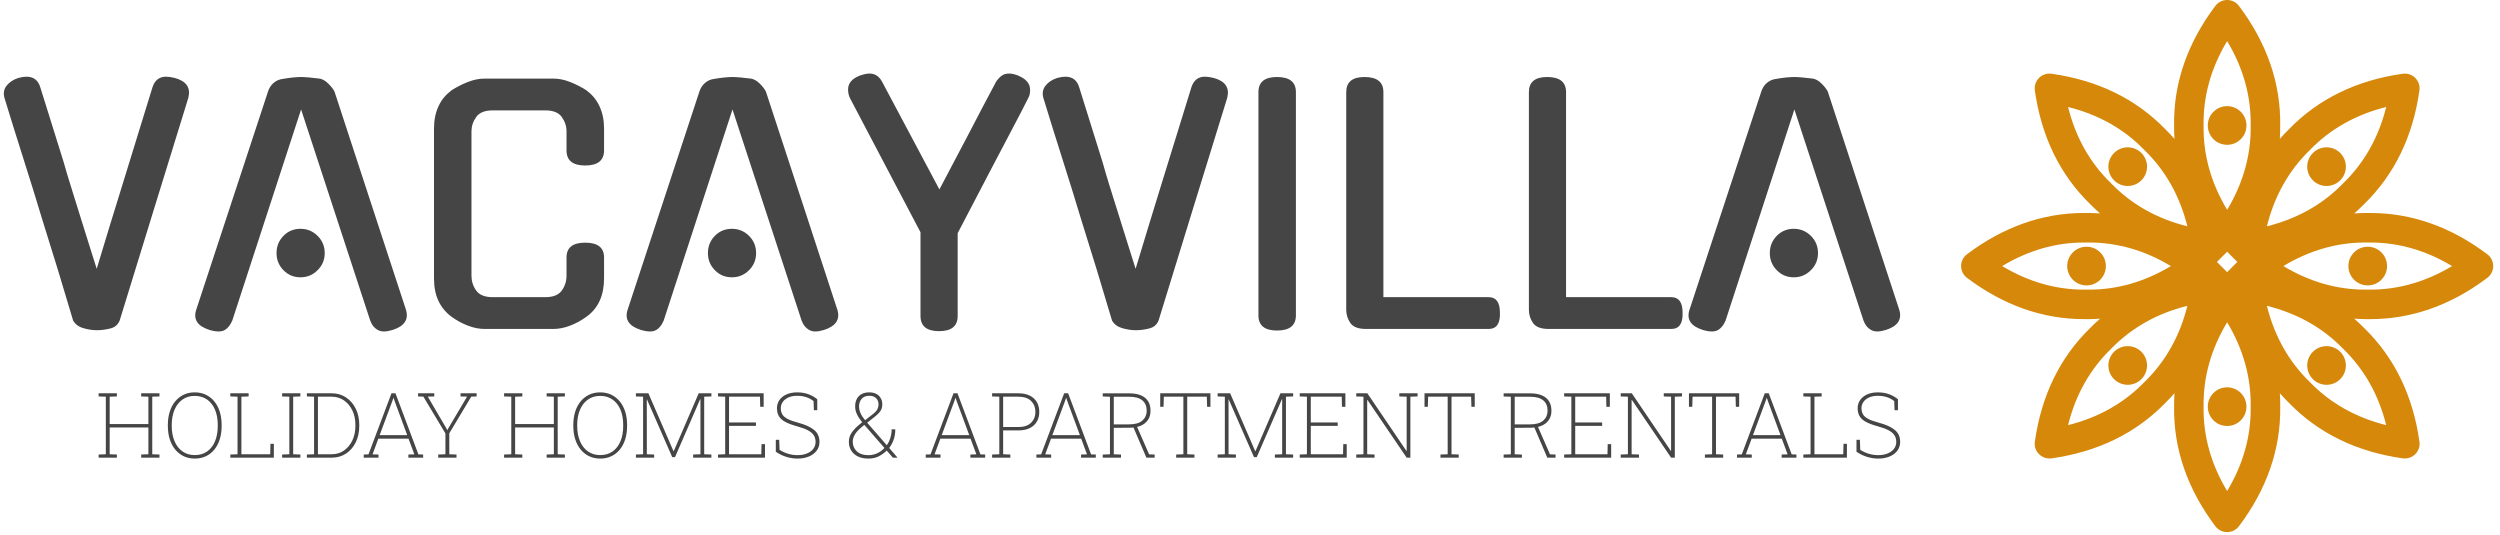 <svg xmlns="http://www.w3.org/2000/svg" version="1.1" xmlns:xlink="http://www.w3.org/1999/xlink" xmlns:svgjs="http://svgjs.dev/svgjs" width="1000" height="214" viewBox="0 0 1000 214"><g transform="matrix(1,0,0,1,-0.606,-0.573)"><svg viewBox="0 0 396 85" data-background-color="#ffffff" preserveAspectRatio="xMidYMid meet" height="214" width="1000" xmlns="http://www.w3.org/2000/svg" xmlns:xlink="http://www.w3.org/1999/xlink"><g id="tight-bounds" transform="matrix(1,0,0,1,0.24,0.228)"><svg viewBox="0 0 395.52 84.544" height="84.544" width="395.52"><g><svg viewBox="0 0 519.197 110.981" height="84.544" width="395.52"><g transform="matrix(1,0,0,1,0,15.338)"><svg viewBox="0 0 395.52 80.305" height="80.305" width="395.52"><g id="textblocktransform"><svg viewBox="0 0 395.52 80.305" height="80.305" width="395.52" id="textblock"><g><svg viewBox="0 0 395.52 53.794" height="53.794" width="395.52"><g transform="matrix(1,0,0,1,0,0)"><svg width="395.52" viewBox="1.005 -40.5 301.065 40.95" height="53.794" data-palette-color="#454545"><path d="M15.75 0.25L15.75 0.25Q14.75 0.25 13.63-0.08 12.5-0.4 12-1.3L12-1.3Q10.85-5.2 9.6-9.3 8.35-13.4 7.1-17.35L7.1-17.35Q5.7-22 4.1-27.03 2.5-32.05 1.1-36.65L1.1-36.65Q0.8-37.75 1.45-38.58 2.1-39.4 3.3-39.8L3.3-39.8Q4.05-40 4.6-40L4.6-40Q6.3-40 6.8-38.3L6.8-38.3 10.5-26.45Q11-24.65 11.68-22.5 12.35-20.35 13.05-18.1 13.75-15.85 14.45-13.63 15.15-11.4 15.75-9.5L15.75-9.5Q16.7-12.65 17.82-16.32 18.95-20 20.13-23.8 21.3-27.6 22.45-31.33 23.6-35.05 24.6-38.3L24.6-38.3Q25.15-40 26.75-40L26.75-40Q27.35-40 28.15-39.8L28.15-39.8Q30.9-39.05 30.3-36.65L30.3-36.65Q27.6-27.9 24.85-19 22.1-10.1 19.4-1.3L19.4-1.3Q19-0.3 17.93-0.03 16.85 0.25 15.75 0.25ZM59.2-1.2L48.2-34.8 37.25-1.2 37.25-1.25Q36.95-0.5 36.42-0.03 35.9 0.45 35.15 0.45L35.15 0.45Q34.75 0.45 34.37 0.38 34 0.3 33.6 0.2L33.6 0.2 33.65 0.2Q30.8-0.7 31.55-3L31.55-3 42.95-37.65Q43.2-38.45 43.82-39 44.45-39.55 45.3-39.65L45.3-39.65Q46.15-39.8 46.95-39.88 47.75-39.95 48.2-39.95L48.2-39.95Q48.65-39.95 49.45-39.88 50.25-39.8 51.1-39.7L51.1-39.7Q51.8-39.6 52.47-38.95 53.15-38.3 53.5-37.65L53.5-37.65Q56.3-29.05 59.17-20.33 62.05-11.6 64.85-3L64.85-3Q65.55-0.7 62.75 0.2L62.75 0.2Q62.35 0.3 62.02 0.38 61.7 0.45 61.3 0.45L61.3 0.45Q60.6 0.45 60.02-0.03 59.45-0.5 59.2-1.25L59.2-1.25 59.2-1.2ZM51.95-12L51.95-12Q51.95-10.4 50.82-9.28 49.7-8.15 48.1-8.15L48.1-8.15Q46.5-8.15 45.4-9.28 44.3-10.4 44.3-12L44.3-12Q44.3-13.6 45.4-14.73 46.5-15.85 48.1-15.85L48.1-15.85Q49.7-15.85 50.82-14.73 51.95-13.6 51.95-12ZM96.3-11.3L96.3-8Q96.3-3.95 93.59-1.95L93.59-1.95Q92.3-1 90.92-0.48 89.55 0.05 88.25 0.05L88.25 0.05 77.34 0.05Q76.05 0.05 74.67-0.48 73.3-1 72-1.95L72-1.95Q70.69-2.95 70-4.42 69.3-5.9 69.3-8L69.3-8 69.3-31.75Q69.3-33.75 70-35.27 70.69-36.8 72-37.75L72-37.75 71.94-37.75Q73.25-38.6 74.64-39.15 76.05-39.7 77.34-39.7L77.34-39.7 88.25-39.7Q89.55-39.7 90.94-39.15 92.34-38.6 93.64-37.75L93.64-37.75 93.59-37.75Q94.89-36.8 95.59-35.27 96.3-33.75 96.3-31.75L96.3-31.75 96.3-28.3Q96.3-25.9 93.3-25.9L93.3-25.9Q90.34-25.9 90.34-28.3L90.34-28.3 90.34-31.3Q90.34-32.55 89.59-33.6 88.84-34.65 87-34.65L87-34.65 78.59-34.65Q76.75-34.65 76-33.6 75.25-32.55 75.25-31.3L75.25-31.3 75.25-8.4Q75.25-7.1 76-6.05 76.75-5 78.59-5L78.59-5 87-5Q88.84-5 89.59-6.05 90.34-7.1 90.34-8.4L90.34-8.4 90.34-11.3Q90.34-13.65 93.3-13.65L93.3-13.65Q96.3-13.65 96.3-11.3L96.3-11.3ZM127.69-1.2L116.69-34.8 105.74-1.2 105.74-1.25Q105.44-0.5 104.92-0.03 104.39 0.45 103.64 0.45L103.64 0.45Q103.24 0.45 102.87 0.38 102.49 0.3 102.09 0.2L102.09 0.2 102.14 0.2Q99.29-0.7 100.04-3L100.04-3 111.44-37.65Q111.69-38.45 112.32-39 112.94-39.55 113.79-39.65L113.79-39.65Q114.64-39.8 115.44-39.88 116.24-39.95 116.69-39.95L116.69-39.95Q117.14-39.95 117.94-39.88 118.74-39.8 119.59-39.7L119.59-39.7Q120.29-39.6 120.97-38.95 121.64-38.3 121.99-37.65L121.99-37.65Q124.79-29.05 127.67-20.33 130.54-11.6 133.34-3L133.34-3Q134.04-0.7 131.24 0.2L131.24 0.2Q130.84 0.3 130.52 0.38 130.19 0.45 129.79 0.45L129.79 0.45Q129.09 0.45 128.52-0.03 127.94-0.5 127.69-1.25L127.69-1.25 127.69-1.2ZM120.44-12L120.44-12Q120.44-10.4 119.32-9.28 118.19-8.15 116.59-8.15L116.59-8.15Q114.99-8.15 113.89-9.28 112.79-10.4 112.79-12L112.79-12Q112.79-13.6 113.89-14.73 114.99-15.85 116.59-15.85L116.59-15.85Q118.19-15.85 119.32-14.73 120.44-13.6 120.44-12ZM152.44-15.15L152.44-2Q152.44 0.4 149.49 0.4L149.49 0.4Q146.54 0.4 146.54-2L146.54-2 146.54-15.3 135.34-36.6Q135.04-37.25 135.04-37.95L135.04-37.95Q135.04-39.4 136.74-40.1L136.74-40.1 136.69-40.1Q137.79-40.5 138.44-40.5L138.44-40.5Q139.74-40.5 140.44-39.2L140.44-39.2 149.54-22.1Q150.54-24 151.69-26.18 152.84-28.35 154.02-30.6 155.19-32.85 156.34-35.05 157.49-37.25 158.54-39.2L158.54-39.2Q158.94-39.8 159.42-40.15 159.89-40.5 160.59-40.5L160.59-40.5Q161.29-40.5 162.24-40.1L162.24-40.1 162.19-40.1Q163.94-39.35 163.94-37.9L163.94-37.9Q163.94-37.6 163.89-37.27 163.84-36.95 163.64-36.6L163.64-36.6Q163.19-35.7 162.52-34.4 161.84-33.1 160.62-30.78 159.39-28.45 157.44-24.73 155.49-21 152.44-15.15L152.44-15.15ZM180.69 0.25L180.69 0.25Q179.69 0.25 178.56-0.08 177.44-0.4 176.94-1.3L176.94-1.3Q175.79-5.2 174.54-9.3 173.29-13.4 172.04-17.35L172.04-17.35Q170.64-22 169.04-27.03 167.44-32.05 166.04-36.65L166.04-36.65Q165.74-37.75 166.39-38.58 167.04-39.4 168.24-39.8L168.24-39.8Q168.99-40 169.54-40L169.54-40Q171.24-40 171.74-38.3L171.74-38.3 175.44-26.45Q175.94-24.65 176.61-22.5 177.29-20.35 177.99-18.1 178.69-15.85 179.39-13.63 180.09-11.4 180.69-9.5L180.69-9.5Q181.64-12.65 182.76-16.32 183.89-20 185.06-23.8 186.24-27.6 187.39-31.33 188.54-35.05 189.54-38.3L189.54-38.3Q190.09-40 191.69-40L191.69-40Q192.29-40 193.09-39.8L193.09-39.8Q195.84-39.05 195.24-36.65L195.24-36.65Q192.54-27.9 189.79-19 187.04-10.1 184.34-1.3L184.34-1.3Q183.94-0.3 182.86-0.03 181.79 0.25 180.69 0.25ZM206.14-37.55L206.14-2.1Q206.14 0.3 203.14 0.3L203.14 0.3Q200.19 0.3 200.19-2.1L200.19-2.1 200.19-37.55Q200.19-39.95 203.14-39.95L203.14-39.95Q206.14-39.95 206.14-37.55L206.14-37.55ZM236.73 0.05L217.28 0.05Q215.43 0.05 214.78-0.9 214.13-1.85 214.13-3L214.13-3 214.13-37.55Q214.13-39.95 217.03-39.95L217.03-39.95Q220.03-39.95 220.03-37.55L220.03-37.55 220.03-5 236.73-5Q238.53-5 238.53-2.55L238.53-2.55Q238.63 0.05 236.73 0.05L236.73 0.05ZM265.73 0.05L246.28 0.05Q244.43 0.05 243.78-0.9 243.13-1.85 243.13-3L243.13-3 243.13-37.55Q243.13-39.95 246.03-39.95L246.03-39.95Q249.03-39.95 249.03-37.55L249.03-37.55 249.03-5 265.73-5Q267.53-5 267.53-2.55L267.53-2.55Q267.63 0.05 265.73 0.05L265.73 0.05ZM296.28-1.2L285.28-34.8 274.33-1.2 274.33-1.25Q274.03-0.5 273.5-0.03 272.98 0.45 272.23 0.45L272.23 0.45Q271.83 0.45 271.45 0.38 271.08 0.3 270.68 0.2L270.68 0.2 270.73 0.2Q267.88-0.7 268.63-3L268.63-3 280.03-37.65Q280.28-38.45 280.9-39 281.53-39.55 282.38-39.65L282.38-39.65Q283.23-39.8 284.03-39.88 284.83-39.95 285.28-39.95L285.28-39.95Q285.73-39.95 286.53-39.88 287.33-39.8 288.18-39.7L288.18-39.7Q288.88-39.6 289.55-38.95 290.23-38.3 290.58-37.65L290.58-37.65Q293.38-29.05 296.25-20.33 299.13-11.6 301.93-3L301.93-3Q302.63-0.7 299.83 0.2L299.83 0.2Q299.43 0.3 299.1 0.38 298.78 0.45 298.38 0.45L298.38 0.45Q297.68 0.45 297.1-0.03 296.53-0.5 296.28-1.25L296.28-1.25 296.28-1.2ZM289.03-12L289.03-12Q289.03-10.4 287.9-9.28 286.78-8.15 285.18-8.15L285.18-8.15Q283.58-8.15 282.48-9.28 281.38-10.4 281.38-12L281.38-12Q281.38-13.6 282.48-14.73 283.58-15.85 285.18-15.85L285.18-15.85Q286.78-15.85 287.9-14.73 289.03-13.6 289.03-12Z" opacity="1" transform="matrix(1,0,0,1,0,0)" fill="#454545" class="wordmark-text-0" data-fill-palette-color="primary" id="text-0"></path></svg></g></svg></g><g transform="matrix(1,0,0,1,19.776,66.493)"><svg viewBox="0 0 375.744 13.811" height="13.811" width="375.744"><g transform="matrix(1,0,0,1,0,0)"><svg width="375.744" viewBox="1.78 -36.06 994.89 36.57" height="13.811" data-palette-color="#454545"><path d="M11.87 0L1.78 0 1.78-1.73 5.76-1.88 5.76-33.67 1.78-33.81 1.78-35.55 11.87-35.55 11.87-33.81 7.89-33.67 7.89-18.55 29.27-18.55 29.27-33.67 25.29-33.81 25.29-35.55 29.27-35.55 31.4-35.55 35.38-35.55 35.38-33.81 31.4-33.67 31.4-1.88 35.38-1.73 35.38 0 25.29 0 25.29-1.73 29.27-1.88 29.27-16.67 7.89-16.67 7.89-1.88 11.87-1.73 11.87 0ZM54.88 0.51L54.88 0.51Q51.54 0.51 48.8-0.78 46.07-2.08 44.1-4.46 42.14-6.84 41.07-10.16 40.01-13.48 40.01-17.55L40.01-17.55 40.01-17.99Q40.01-22.07 41.06-25.39 42.11-28.71 44.08-31.09 46.04-33.47 48.76-34.77 51.49-36.06 54.83-36.06L54.83-36.06Q58.23-36.06 60.96-34.77 63.69-33.47 65.66-31.09 67.62-28.71 68.67-25.39 69.72-22.07 69.72-17.99L69.72-17.99 69.72-17.55Q69.72-13.48 68.67-10.14 67.62-6.81 65.68-4.44 63.74-2.08 61-0.78 58.25 0.51 54.88 0.51ZM54.88-1.42L54.88-1.42Q58.86-1.42 61.7-3.42 64.55-5.42 66.06-9.06 67.58-12.7 67.58-17.55L67.58-17.55 67.58-18.04Q67.58-22.88 66.05-26.49 64.52-30.1 61.67-32.1 58.81-34.11 54.83-34.11L54.83-34.11Q50.95-34.11 48.11-32.1 45.26-30.1 43.71-26.49 42.16-22.88 42.16-18.04L42.16-18.04 42.16-17.55Q42.16-12.7 43.71-9.07 45.26-5.44 48.12-3.43 50.97-1.42 54.88-1.42ZM98.55 0L74.51 0 74.51-1.73 78.49-1.88 78.49-33.67 74.51-33.81 74.51-35.55 78.49-35.55 80.63-35.55 84.61-35.55 84.61-33.81 80.63-33.67 80.63-1.86 96.55-1.86 96.67-7.64 98.55-7.64 98.55 0ZM113.2 0L103.12 0 103.12-1.73 107.1-1.88 107.1-33.67 103.12-33.81 103.12-35.55 113.2-35.55 113.2-33.81 109.22-33.67 109.22-1.88 113.2-1.73 113.2 0ZM130.53 0L116.79 0 116.79-1.73 120.77-1.88 120.77-33.67 116.79-33.81 116.79-35.55 120.77-35.55 130.48-35.55Q134.93-35.55 138.36-33.29 141.79-31.03 143.75-27.09 145.72-23.14 145.72-18.02L145.72-18.02 145.72-17.5Q145.72-12.43 143.78-8.47 141.84-4.52 138.42-2.26 135 0 130.53 0L130.53 0ZM122.89-33.67L122.89-1.88 130.48-1.88Q134.32-1.88 137.27-3.93 140.22-5.98 141.91-9.52 143.59-13.06 143.59-17.5L143.59-17.5 143.59-18.09Q143.59-22.56 141.91-26.07 140.22-29.59 137.27-31.63 134.32-33.67 130.48-33.67L130.48-33.67 122.89-33.67ZM156.34 0L148.18 0 148.18-1.73 150.82-1.81 163.51-35.55 165.71-35.55 178.38-1.81 180.99-1.73 180.99 0 172.84 0 172.84-1.73 176.13-1.83 172.91-10.5 156.26-10.5 153.04-1.83 156.34-1.73 156.34 0ZM163.95-31.18L156.99-12.45 172.2-12.45 165.27-31.18 164.68-32.91 164.54-32.91 163.95-31.18ZM199.42 0L189.32 0 189.32-1.73 193.3-1.88 193.3-13.38 181.11-33.72 178.18-33.81 178.18-35.55 187.14-35.55 187.14-33.81 183.55-33.72 193.74-16.31 194.35-15.16 194.37-15.21 194.96-16.31 205.26-33.72 201.65-33.81 201.65-35.55 210.53-35.55 210.53-33.81 207.58-33.72 195.44-13.45 195.44-1.88 199.42-1.73 199.42 0ZM235.77 0L225.69 0 225.69-1.73 229.67-1.88 229.67-33.67 225.69-33.81 225.69-35.55 235.77-35.55 235.77-33.81 231.79-33.67 231.79-18.55 253.18-18.55 253.18-33.67 249.2-33.81 249.2-35.55 253.18-35.55 255.3-35.55 259.28-35.55 259.28-33.81 255.3-33.67 255.3-1.88 259.28-1.73 259.28 0 249.2 0 249.2-1.73 253.18-1.88 253.18-16.67 231.79-16.67 231.79-1.88 235.77-1.73 235.77 0ZM278.79 0.51L278.79 0.51Q275.44 0.51 272.71-0.78 269.97-2.08 268.01-4.46 266.04-6.84 264.98-10.16 263.92-13.48 263.92-17.55L263.92-17.55 263.92-17.99Q263.92-22.07 264.97-25.39 266.02-28.71 267.98-31.09 269.95-33.47 272.67-34.77 275.39-36.06 278.74-36.06L278.74-36.06Q282.13-36.06 284.87-34.77 287.6-33.47 289.56-31.09 291.53-28.71 292.58-25.39 293.63-22.07 293.63-17.99L293.63-17.99 293.63-17.55Q293.63-13.48 292.58-10.14 291.53-6.81 289.59-4.44 287.65-2.08 284.9-0.78 282.16 0.51 278.79 0.51ZM278.79-1.42L278.79-1.42Q282.77-1.42 285.61-3.42 288.45-5.42 289.97-9.06 291.48-12.7 291.48-17.55L291.48-17.55 291.48-18.04Q291.48-22.88 289.96-26.49 288.43-30.1 285.57-32.1 282.72-34.11 278.74-34.11L278.74-34.11Q274.86-34.11 272.01-32.1 269.17-30.1 267.62-26.49 266.07-22.88 266.07-18.04L266.07-18.04 266.07-17.55Q266.07-12.7 267.62-9.07 269.17-5.44 272.02-3.43 274.88-1.42 278.79-1.42ZM308.57 0L298.49 0 298.49-1.73 302.47-1.88 302.47-33.67 298.49-33.81 298.49-35.55 302.47-35.55 305.39-35.55 319.24-3.59 319.38-3.59 333.18-35.55 340.18-35.55 340.18-33.81 336.21-33.67 336.21-1.88 340.18-1.73 340.18 0 330.1 0 330.1-1.73 334.13-1.88 334.13-19.12 334.13-32.25 333.98-32.3 320.09-0.29 318.55-0.29 304.61-32.15 304.49-32.1 304.52-19.63 304.52-1.88 308.57-1.73 308.57 0ZM369.77 0L343.82 0 343.82-1.73 347.8-1.88 347.8-33.67 343.82-33.81 343.82-35.55 369.04-35.55 369.04-28.08 367.14-28.08 367.01-33.67 349.92-33.67 349.92-19.43 364.79-19.43 364.79-17.55 349.92-17.55 349.92-1.86 367.75-1.86 367.87-7.47 369.77-7.47 369.77 0ZM387.71 0.51L387.71 0.51Q384.76 0.51 381.7-0.4 378.63-1.32 375.75-3.27L375.75-3.27 375.75-9.86 377.63-9.86 377.83-4.32Q380.22-2.81 382.73-2.1 385.25-1.39 387.71-1.39L387.71-1.39Q390.67-1.39 392.93-2.31 395.18-3.22 396.45-4.87 397.72-6.52 397.72-8.67L397.72-8.67Q397.72-10.79 396.72-12.35 395.72-13.92 393.46-15.12 391.21-16.33 387.37-17.36L387.37-17.36Q383.42-18.43 381-19.74 378.58-21.04 377.48-22.86 376.39-24.68 376.39-27.27L376.39-27.27Q376.39-29.88 377.78-31.85 379.17-33.81 381.68-34.94 384.2-36.06 387.54-36.06L387.54-36.06Q391.03-36.06 393.83-35.01 396.63-33.96 398.65-32.25L398.65-32.25 398.65-26.22 396.77-26.22 396.6-31.23Q394.87-32.64 392.58-33.4 390.3-34.16 387.54-34.16L387.54-34.16Q384.69-34.16 382.66-33.23 380.63-32.3 379.57-30.75 378.51-29.2 378.51-27.34L378.51-27.34Q378.51-25.44 379.3-24 380.1-22.56 382.17-21.44 384.25-20.31 388.06-19.31L388.06-19.31Q393.89-17.77 396.88-15.33 399.87-12.89 399.87-8.72L399.87-8.72Q399.87-5.91 398.3-3.83 396.72-1.76 393.99-0.62 391.25 0.51 387.71 0.51ZM426.92 0.51L426.92 0.51Q423.57 0.51 421.16-0.63 418.74-1.78 417.42-3.88 416.1-5.98 416.1-8.81L416.1-8.81Q416.1-11.65 417.75-13.96 419.4-16.28 422.43-18.73L422.43-18.73Q422.69-18.95 422.95-19.14 423.21-19.34 423.45-19.53L423.45-19.53Q421.47-22.02 420.52-24.05 419.57-26.07 419.57-28.25L419.57-28.25Q419.57-30.76 420.52-32.51 421.47-34.25 423.21-35.16 424.94-36.06 427.36-36.06L427.36-36.06Q429.63-36.06 431.23-35.22 432.83-34.38 433.69-32.87 434.56-31.37 434.56-29.39L434.56-29.39Q434.56-27.27 433.53-25.77 432.51-24.27 430.63-22.78L430.63-22.78 426.21-19.31 437.05-6.86Q438.3-8.67 439-10.89 439.71-13.11 439.71-15.65L439.71-15.65 441.74-15.65Q441.74-12.57 440.86-10.02 439.98-7.47 438.37-5.35L438.37-5.35 442.88-0.12 442.84 0 440.42 0 437-3.91Q435.12-2.08 432.69-0.78 430.26 0.51 426.92 0.51ZM426.92-1.37L426.92-1.37Q429.38-1.37 431.68-2.39 433.97-3.42 435.76-5.35L435.76-5.35 424.65-18.09 423.45-17.14Q420.35-14.55 419.29-12.56 418.23-10.57 418.23-8.81L418.23-8.81Q418.23-5.66 420.47-3.52 422.72-1.37 426.92-1.37ZM425.06-20.68L425.06-20.68 429.75-24.34Q431.22-25.49 431.85-26.75 432.48-28 432.48-29.39L432.48-29.39Q432.48-31.49 431.15-32.84 429.82-34.18 427.36-34.18L427.36-34.18Q424.65-34.18 423.18-32.5 421.72-30.81 421.72-28.3L421.72-28.3Q421.72-26.51 422.52-24.62 423.33-22.73 425.06-20.68ZM466.71 0L458.55 0 458.55-1.73 461.19-1.81 473.89-35.55 476.08-35.55 488.75-1.81 491.37-1.73 491.37 0 483.21 0 483.21-1.73 486.51-1.83 483.29-10.5 466.63-10.5 463.41-1.83 466.71-1.73 466.71 0ZM474.33-31.18L467.37-12.45 482.58-12.45 475.64-31.18 475.06-32.91 474.91-32.91 474.33-31.18ZM505.28 0L495.2 0 495.2-1.73 499.18-1.88 499.18-33.67 495.2-33.81 495.2-35.55 499.18-35.55 509.65-35.55Q513.36-35.55 515.95-34.28 518.54-33.01 519.89-30.7 521.25-28.39 521.25-25.29L521.25-25.29Q521.25-22.17 519.89-19.86 518.54-17.55 515.95-16.3 513.36-15.04 509.65-15.04L509.65-15.04 501.3-15.04 501.3-1.88 505.28-1.73 505.28 0ZM501.3-33.67L501.3-16.92 509.65-16.92Q514.36-16.92 516.74-19.3 519.12-21.68 519.12-25.24L519.12-25.24Q519.12-28.91 516.75-31.29 514.39-33.67 509.65-33.67L509.65-33.67 501.3-33.67ZM527.81 0L519.66 0 519.66-1.73 522.29-1.81 534.99-35.55 537.19-35.55 549.86-1.81 552.47-1.73 552.47 0 544.32 0 544.32-1.73 547.61-1.83 544.39-10.5 527.74-10.5 524.52-1.83 527.81-1.73 527.81 0ZM535.43-31.18L528.47-12.45 543.68-12.45 536.75-31.18 536.16-32.91 536.01-32.91 535.43-31.18ZM566.38 0.02L556.3 0.02 556.3-1.71 560.28-1.86 560.28-33.64 556.3-33.79 556.3-35.52 570.95-35.52Q574.73-35.52 577.36-34.42 579.98-33.33 581.34-31.19 582.69-29.05 582.69-25.93L582.69-25.93Q582.69-22.9 581.25-20.8 579.81-18.7 577.2-17.61 574.59-16.53 571.1-16.53L571.1-16.53 562.4-16.48 562.4-1.86 566.38-1.71 566.38 0.02ZM584.96 0.02L580.42 0.02 572.88-17.58 575-17.6 581.91-1.83 584.96-1.73 584.96 0.02ZM562.4-33.64L562.4-18.38 570.75-18.38Q575.83-18.38 578.2-20.5 580.57-22.61 580.57-25.93L580.57-25.93Q580.57-29.64 578.16-31.64 575.76-33.64 570.95-33.64L570.95-33.64 562.4-33.64ZM606.93 0L596.85 0 596.85-1.73 600.83-1.88 600.83-33.69 590.04-33.69 589.87-28.08 588.04-28.08 588.04-35.55 615.77-35.55 615.77-28.08 613.94-28.08 613.77-33.69 602.95-33.69 602.95-1.88 606.93-1.73 606.93 0ZM629.83 0L619.75 0 619.75-1.73 623.73-1.88 623.73-33.67 619.75-33.81 619.75-35.55 623.73-35.55 626.66-35.55 640.5-3.59 640.65-3.59 654.44-35.55 661.45-35.55 661.45-33.81 657.47-33.67 657.47-1.88 661.45-1.73 661.45 0 651.36 0 651.36-1.73 655.39-1.88 655.39-19.12 655.39-32.25 655.25-32.3 641.35-0.29 639.82-0.29 625.88-32.15 625.75-32.1 625.78-19.63 625.78-1.88 629.83-1.73 629.83 0ZM691.03 0L665.08 0 665.08-1.73 669.06-1.88 669.06-33.67 665.08-33.81 665.08-35.55 690.3-35.55 690.3-28.08 688.4-28.08 688.28-33.67 671.19-33.67 671.19-19.43 686.05-19.43 686.05-17.55 671.19-17.55 671.19-1.86 689.01-1.86 689.13-7.47 691.03-7.47 691.03 0ZM706.41 0L696.3 0 696.3-1.73 700.28-1.88 700.28-33.67 696.3-33.81 696.3-35.55 700.28-35.55 702.43-35.55 723.99-3.74 724.14-3.78 724.14-33.67 720.08-33.81 720.08-35.55 726.19-35.55 730.17-35.55 730.17-33.81 726.19-33.67 726.19 0 724.14 0 702.48-31.88 702.34-31.84 702.34-1.88 706.41-1.73 706.41 0ZM752.89 0L742.81 0 742.81-1.73 746.79-1.88 746.79-33.69 736-33.69 735.83-28.08 734-28.08 734-35.55 761.73-35.55 761.73-28.08 759.9-28.08 759.73-33.69 748.91-33.69 748.91-1.88 752.89-1.73 752.89 0ZM787.78 0.02L777.69 0.02 777.69-1.71 781.67-1.86 781.67-33.64 777.69-33.79 777.69-35.52 792.34-35.52Q796.13-35.52 798.75-34.42 801.38-33.33 802.73-31.19 804.09-29.05 804.09-25.93L804.09-25.93Q804.09-22.9 802.64-20.8 801.2-18.7 798.59-17.61 795.98-16.53 792.49-16.53L792.49-16.53 783.8-16.48 783.8-1.86 787.78-1.71 787.78 0.02ZM806.36 0.02L801.81 0.02 794.27-17.58 796.39-17.6 803.3-1.83 806.36-1.73 806.36 0.02ZM783.8-33.64L783.8-18.38 792.15-18.38Q797.23-18.38 799.59-20.5 801.96-22.61 801.96-25.93L801.96-25.93Q801.96-29.64 799.56-31.64 797.15-33.64 792.34-33.64L792.34-33.64 783.8-33.64ZM837.07 0L811.11 0 811.11-1.73 815.09-1.88 815.09-33.67 811.11-33.81 811.11-35.55 836.33-35.55 836.33-28.08 834.43-28.08 834.31-33.67 817.22-33.67 817.22-19.43 832.09-19.43 832.09-17.55 817.22-17.55 817.22-1.86 835.04-1.86 835.16-7.47 837.07-7.47 837.07 0ZM852.44 0L842.34 0 842.34-1.73 846.32-1.88 846.32-33.67 842.34-33.81 842.34-35.55 846.32-35.55 848.47-35.55 870.02-3.74 870.17-3.78 870.17-33.67 866.12-33.81 866.12-35.55 872.22-35.55 876.2-35.55 876.2-33.81 872.22-33.67 872.22 0 870.17 0 848.51-31.88 848.37-31.84 848.37-1.88 852.44-1.73 852.44 0ZM898.93 0L888.84 0 888.84-1.73 892.82-1.88 892.82-33.69 882.03-33.69 881.86-28.08 880.03-28.08 880.03-35.55 907.76-35.55 907.76-28.08 905.93-28.08 905.76-33.69 894.95-33.69 894.95-1.88 898.93-1.73 898.93 0ZM914.72 0L906.57 0 906.57-1.73 909.2-1.81 921.9-35.55 924.09-35.55 936.77-1.81 939.38-1.73 939.38 0 931.22 0 931.22-1.73 934.52-1.83 931.3-10.5 914.65-10.5 911.42-1.83 914.72-1.73 914.72 0ZM922.34-31.18L915.38-12.45 930.59-12.45 923.66-31.18 923.07-32.91 922.92-32.91 922.34-31.18ZM967.26 0L943.21 0 943.21-1.73 947.19-1.88 947.19-33.67 943.21-33.81 943.21-35.55 947.19-35.55 949.34-35.55 953.32-35.55 953.32-33.81 949.34-33.67 949.34-1.86 965.25-1.86 965.38-7.64 967.26-7.64 967.26 0ZM984.51 0.51L984.51 0.51Q981.56 0.51 978.5-0.4 975.43-1.32 972.55-3.27L972.55-3.27 972.55-9.86 974.43-9.86 974.63-4.32Q977.02-2.81 979.53-2.1 982.05-1.39 984.51-1.39L984.51-1.39Q987.47-1.39 989.73-2.31 991.99-3.22 993.25-4.87 994.52-6.52 994.52-8.67L994.52-8.67Q994.52-10.79 993.52-12.35 992.52-13.92 990.26-15.12 988.01-16.33 984.17-17.36L984.17-17.36Q980.22-18.43 977.8-19.74 975.38-21.04 974.29-22.86 973.19-24.68 973.19-27.27L973.19-27.27Q973.19-29.88 974.58-31.85 975.97-33.81 978.48-34.94 981-36.06 984.34-36.06L984.34-36.06Q987.84-36.06 990.63-35.01 993.43-33.96 995.45-32.25L995.45-32.25 995.45-26.22 993.57-26.22 993.4-31.23Q991.67-32.64 989.39-33.4 987.1-34.16 984.34-34.16L984.34-34.16Q981.49-34.16 979.46-33.23 977.43-32.3 976.37-30.75 975.31-29.2 975.31-27.34L975.31-27.34Q975.31-25.44 976.1-24 976.9-22.56 978.97-21.44 981.05-20.31 984.86-19.31L984.86-19.31Q990.69-17.77 993.68-15.33 996.67-12.89 996.67-8.72L996.67-8.72Q996.67-5.91 995.1-3.83 993.52-1.76 990.79-0.62 988.05 0.51 984.51 0.51Z" opacity="1" transform="matrix(1,0,0,1,0,0)" fill="#454545" class="slogan-text-1" data-fill-palette-color="secondary" id="text-1"></path></svg></g></svg></g></svg></g></svg></g><g transform="matrix(1,0,0,1,408.219,0)"><svg viewBox="0 0 110.978 110.981" height="110.981" width="110.978"><g><svg xmlns="http://www.w3.org/2000/svg" xmlns:xlink="http://www.w3.org/1999/xlink" version="1.1" x="0" y="0" viewBox="18.351 18.348 63.302 63.304" enable-background="new 0 0 100 100" xml:space="preserve" height="110.981" width="110.978" class="icon-icon-0" data-fill-palette-color="accent" id="icon-0"><g fill="#d5880a" data-fill-palette-color="accent"><path fill="#d5880a" d="M80.951 48.597c-4.329-3.261-9.009-4.911-13.907-4.911-0.107 0-0.213 0-0.32 0.002-0.104-0.002-0.212-0.002-0.318-0.002-0.431 0-0.857 0.029-1.283 0.054 0.399-0.354 0.792-0.717 1.168-1.103 3.598-3.496 5.814-8.047 6.587-13.531 0.078-0.548-0.105-1.098-0.496-1.487-0.391-0.39-0.941-0.573-1.488-0.497-5.482 0.773-10.035 2.99-13.529 6.589-0.384 0.373-0.744 0.764-1.097 1.161 0.032-0.53 0.054-1.062 0.046-1.597 0.073-5.016-1.579-9.801-4.91-14.227-0.331-0.44-0.851-0.7-1.401-0.7-0.552 0-1.072 0.26-1.404 0.7-3.33 4.425-4.981 9.211-4.909 14.227-0.008 0.535 0.014 1.066 0.045 1.597-0.352-0.396-0.713-0.788-1.097-1.161-3.493-3.599-8.045-5.816-13.529-6.589-0.549-0.076-1.098 0.107-1.487 0.497-0.39 0.391-0.574 0.941-0.498 1.487 0.774 5.484 2.99 10.036 6.588 13.531 0.375 0.386 0.769 0.748 1.168 1.103-0.427-0.024-0.854-0.054-1.284-0.054-0.107 0-0.213 0-0.319 0.002-0.106-0.002-0.212-0.002-0.321-0.002-4.898 0-9.577 1.65-13.905 4.911-0.44 0.332-0.7 0.851-0.7 1.402 0 0.553 0.259 1.071 0.7 1.403 4.329 3.26 9.008 4.91 13.908 4.91 0.106 0 0.212 0 0.318-0.002 0.106 0.002 0.223-0.006 0.318 0.002 0.432 0 0.859-0.029 1.288-0.053-0.399 0.354-0.793 0.717-1.168 1.104-3.599 3.494-5.816 8.047-6.59 13.529-0.077 0.547 0.107 1.096 0.498 1.486 0.331 0.332 0.779 0.516 1.242 0.516 0.081 0 0.163-0.006 0.246-0.018 5.484-0.773 10.036-2.99 13.529-6.588 0.384-0.373 0.745-0.766 1.097-1.162-0.031 0.531-0.053 1.062-0.045 1.598-0.073 5.016 1.579 9.801 4.909 14.227 0.332 0.441 0.853 0.701 1.404 0.701 0.551 0 1.07-0.26 1.402-0.701 3.33-4.426 4.982-9.211 4.909-14.227 0.008-0.535-0.014-1.066-0.046-1.596 0.353 0.396 0.712 0.789 1.097 1.16 3.494 3.598 8.046 5.814 13.529 6.588 0.082 0.012 0.165 0.018 0.246 0.018 0.461 0 0.91-0.184 1.242-0.516 0.391-0.391 0.574-0.939 0.496-1.486-0.772-5.484-2.99-10.037-6.588-13.529-0.375-0.387-0.77-0.75-1.169-1.104 0.428 0.023 0.855 0.053 1.286 0.053 0.107 0 0.213 0 0.317-0.002 0.106 0.002 0.213 0.002 0.318 0.002 0.001 0 0 0 0.001 0 4.899 0 9.579-1.65 13.908-4.91 0.44-0.332 0.7-0.85 0.7-1.403C81.651 49.448 81.392 48.929 80.951 48.597zM48.784 49.509l1.217-1.215 1.214 1.215-1.214 1.215L48.784 49.509zM59.828 36.215c0.013-0.014 0.026-0.027 0.039-0.04 2.41-2.489 5.449-4.198 9.058-5.099-0.901 3.607-2.61 6.646-5.099 9.057-0.014 0.012-0.027 0.027-0.04 0.04-2.411 2.489-5.449 4.198-9.057 5.099C55.63 41.665 57.339 38.624 59.828 36.215zM47.2 33.247c-0.054-3.464 0.886-6.822 2.801-10.009 1.914 3.187 2.854 6.545 2.799 10.008 0 0.02 0 0.039 0 0.058 0.056 3.463-0.885 6.82-2.799 10.008-1.915-3.188-2.854-6.544-2.801-10.009C47.2 33.285 47.2 33.266 47.2 33.247zM31.077 31.076c3.608 0.9 6.647 2.609 9.056 5.099 0.014 0.013 0.027 0.026 0.04 0.04 2.489 2.409 4.199 5.448 5.098 9.057-3.606-0.901-6.646-2.61-9.057-5.101-0.013-0.013-0.027-0.026-0.039-0.039C33.686 37.722 31.977 34.684 31.077 31.076zM33.303 52.799c-0.009 0-0.018 0-0.027 0s-0.019 0-0.029 0c-0.096 0.002-0.192 0.004-0.289 0.004-3.361 0-6.62-0.941-9.72-2.803 3.099-1.861 6.358-2.801 9.717-2.801 0.098 0 0.195 0 0.292 0.002 0.019 0.001 0.038 0.001 0.056 0 0.098-0.002 0.195-0.002 0.292-0.002 3.359 0 6.619 0.939 9.717 2.801-3.099 1.862-6.359 2.803-9.719 2.803C33.496 52.803 33.399 52.801 33.303 52.799zM40.174 63.785c-0.014 0.014-0.027 0.025-0.041 0.039-2.409 2.488-5.448 4.197-9.056 5.1 0.899-3.607 2.608-6.646 5.098-9.059 0.013-0.012 0.026-0.025 0.041-0.039 2.409-2.488 5.448-4.197 9.056-5.098C44.371 58.336 42.662 61.375 40.174 63.785zM52.8 66.752c0.056 3.465-0.885 6.822-2.799 10.01-1.915-3.188-2.854-6.545-2.801-10.01 0-0.02 0-0.037 0-0.055-0.054-3.465 0.886-6.822 2.801-10.01 1.914 3.188 2.854 6.545 2.799 10.01C52.8 66.715 52.8 66.732 52.8 66.752zM68.924 68.924c-3.607-0.902-6.646-2.611-9.058-5.098-0.013-0.014-0.025-0.027-0.038-0.041-2.489-2.41-4.198-5.449-5.099-9.057 3.607 0.9 6.646 2.609 9.056 5.098 0.014 0.014 0.026 0.027 0.04 0.039C66.314 62.277 68.022 65.314 68.924 68.924zM67.042 52.803c-0.096 0-0.192-0.002-0.289-0.004-0.01 0-0.02 0-0.029 0-0.009 0-0.018 0-0.028 0-0.096 0.002-0.192 0.004-0.289 0.004-3.361 0-6.62-0.941-9.718-2.803 3.098-1.861 6.356-2.801 9.717-2.801 0.097 0 0.194 0 0.29 0.002 0.02 0.001 0.039 0.001 0.058 0 0.097-0.002 0.194-0.002 0.291-0.002 3.36 0 6.62 0.939 9.718 2.801C73.664 51.861 70.404 52.803 67.042 52.803z" data-fill-palette-color="accent"></path><circle fill="#d5880a" cx="66.725" cy="50" r="2.3" data-fill-palette-color="accent"></circle><circle fill="#d5880a" cx="33.276" cy="50" r="2.3" data-fill-palette-color="accent"></circle><circle fill="#d5880a" cx="50" cy="66.725" r="2.3" data-fill-palette-color="accent"></circle><circle fill="#d5880a" cx="50" cy="33.275" r="2.3" data-fill-palette-color="accent"></circle><circle fill="#d5880a" cx="61.827" cy="61.825" r="2.3" data-fill-palette-color="accent"></circle><circle fill="#d5880a" cx="38.174" cy="38.174" r="2.3" data-fill-palette-color="accent"></circle><circle fill="#d5880a" cx="38.174" cy="61.825" r="2.3" data-fill-palette-color="accent"></circle><circle fill="#d5880a" cx="61.827" cy="38.174" r="2.3" data-fill-palette-color="accent"></circle></g></svg></g></svg></g></svg></g><defs></defs></svg><rect width="395.52" height="84.544" fill="none" stroke="none" visibility="hidden"></rect></g></svg></g></svg>